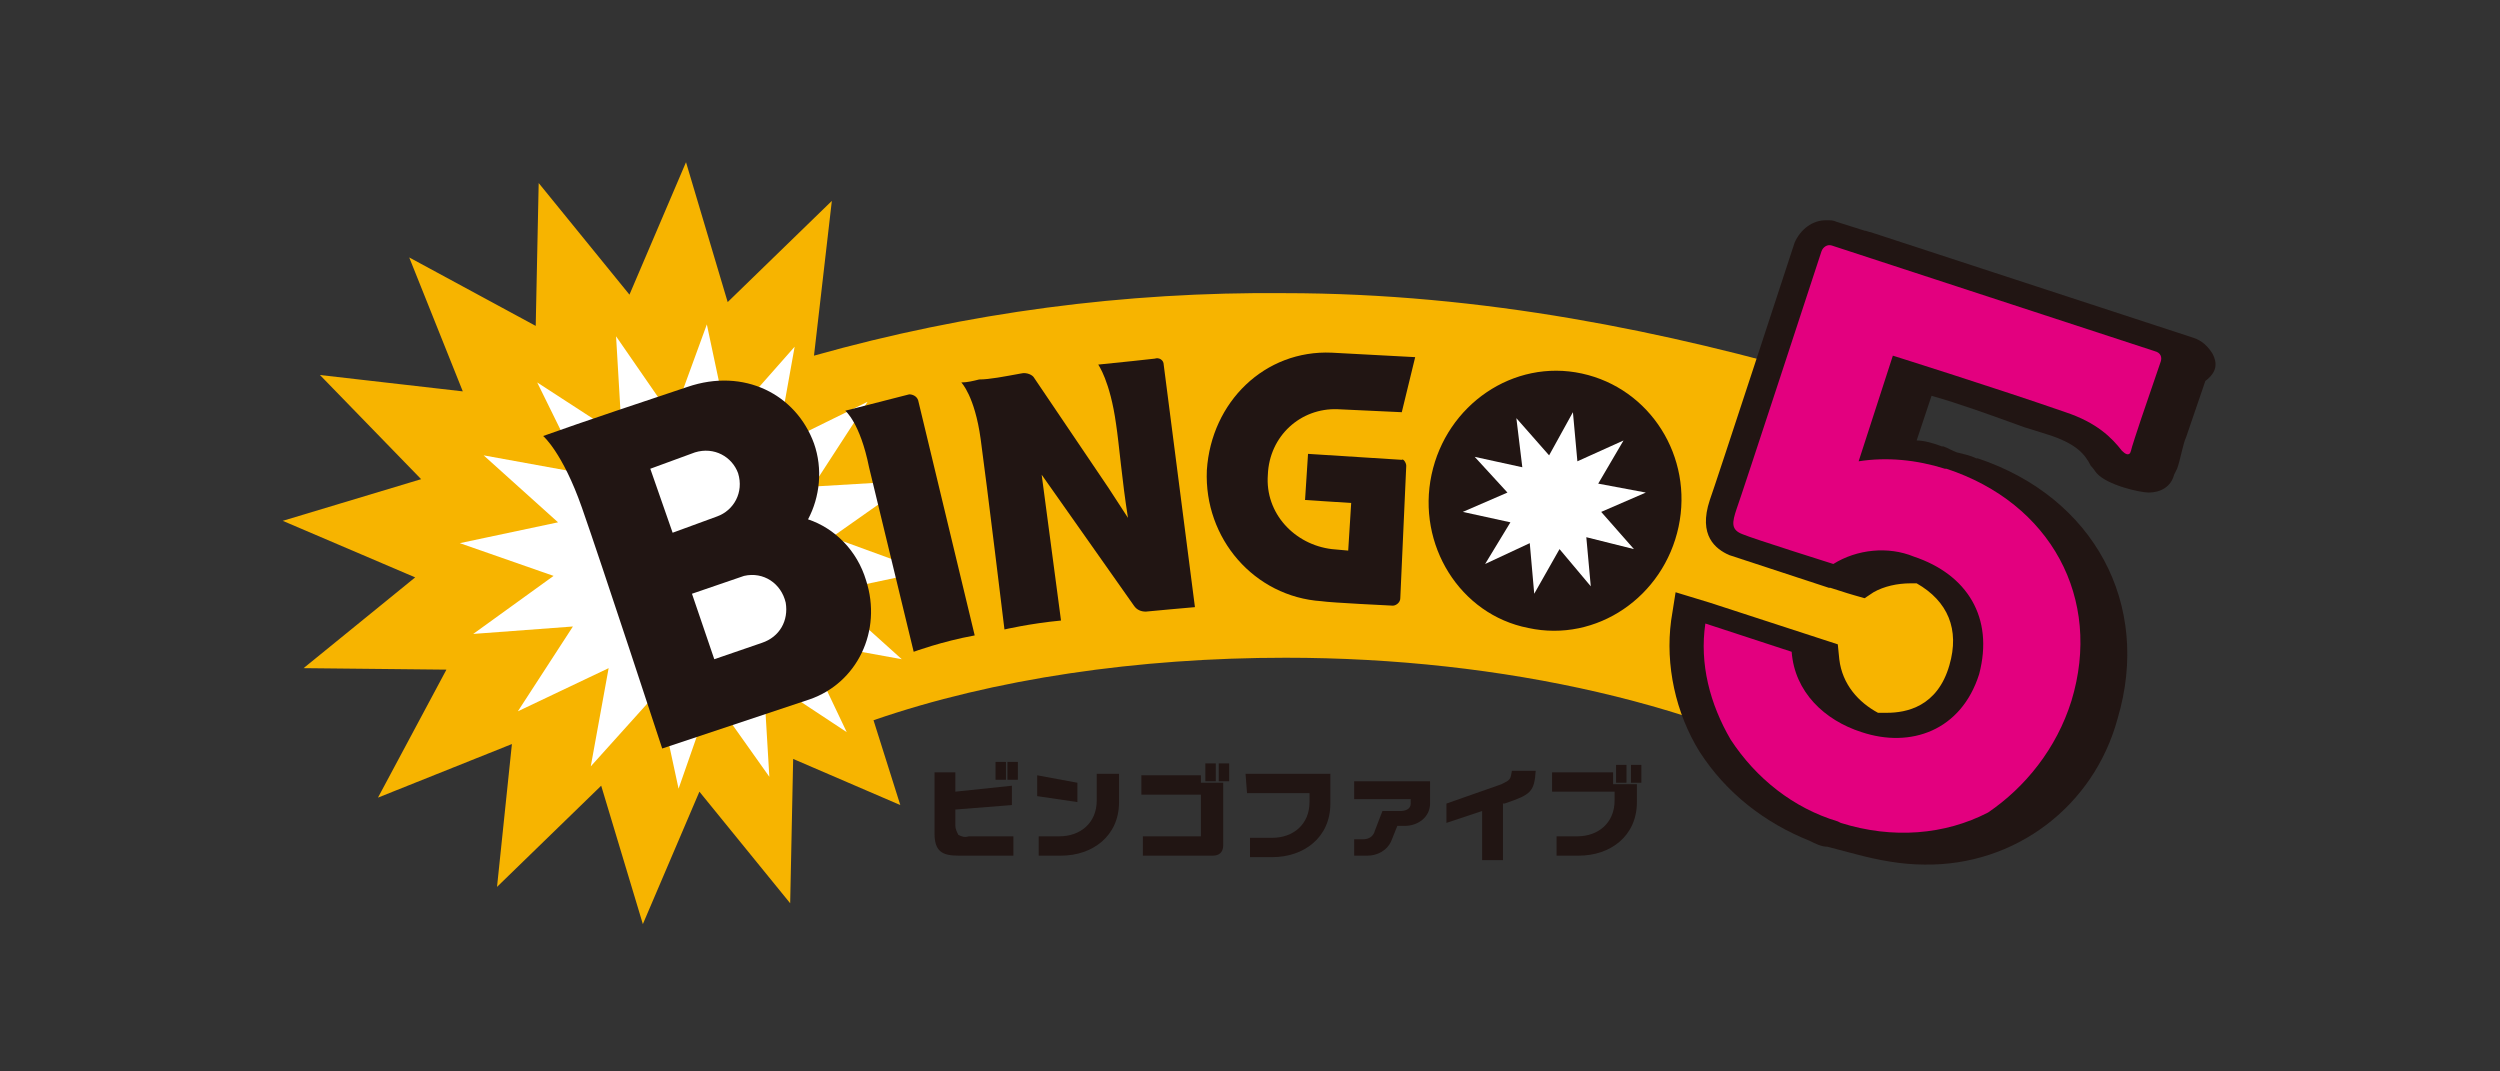 <?xml version="1.0" encoding="utf-8"?>
<!-- Generator: Adobe Illustrator 23.0.6, SVG Export Plug-In . SVG Version: 6.00 Build 0)  -->
<svg version="1.1" xmlns="http://www.w3.org/2000/svg" xmlns:xlink="http://www.w3.org/1999/xlink" x="0px" y="0px"
	 viewBox="0 0 168 72" style="enable-background:new 0 0 168 72;" xml:space="preserve">
<rect x="0" y="0" width="168" height="72" fill="#333333" stroke="none"/>
<style type="text/css">
	.st0{display:none;}
	.st1{display:inline;}
	.st2{fill:#F29600;}
	.st3{fill:#FFFFFF;}
	.st4{fill:#1D2087;}
	.st5{fill:url(#SVGID_1_);}
	.st6{fill:#C5006F;}
	.st7{fill:url(#SVGID_2_);}
	.st8{fill:url(#SVGID_3_);}
	.st9{fill:#7E0043;}
	.st10{fill:#E3007F;}
	.st11{fill:url(#SVGID_4_);}
	.st12{fill:#F7B400;}
	.st13{fill:#211513;}
	.st14{fill:#231815;}
	.st15{fill:#2C4197;}
	.st16{fill:#E50012;}
</style>
<g id="レイヤー_1">
	<g class="st0">
		<title>logo_Drawer_bingo5</title>
		<g class="st1">
			<g>
				<polygon class="st2" points="148,65.2 148,10.6 71.9,21 71.9,55.4 				"/>
				<polygon class="st3" points="84.8,55.8 84.8,48.3 79.3,47.7 82.5,41.1 77.3,38.2 82.5,35.3 79.8,29.1 84.9,30.5 84.8,20.7 
					89.1,28.1 93.6,19.4 93.7,29.5 102.3,25.3 96.8,34.7 106.1,38.1 96.9,41.6 102.2,51 93.7,46.9 93.5,56.9 89,48.3 				"/>
				<g>
					<path class="st4" d="M40.8,56.3L20,58.5v-0.2c2.6-2.3,2.3-5.9,2.3-9.2V24.8c0-3.4,0.4-7-2.3-9.4v-0.2l13.5,2.1v0.2
						c-2.3,1.5-2,5.1-2,8.3v24.6c1.5,0.7,3.2,0.9,4.8,0.7c2.3-0.1,4.5-1.1,6-2.9L40.8,56.3z"/>
					<path class="st4" d="M58.1,39.7c0.1,2.1-0.2,4.3-1,6.3c-0.9,2-2.2,3.3-3.8,3.4c-1.7,0.1-3.2-1.6-4.1-3.8
						c-1-2.9-1.5-5.9-1.5-8.9c0-5,1.6-10.3,5.2-9.9C56.9,27.2,58.1,34.6,58.1,39.7z M64.3,38.3c0-10.4-4.5-16.8-11.2-17.9
						c-7.2-1.2-13.9,5.1-13.9,17.3c0,12,6.3,18.9,13.5,18.1C59.2,55,64.3,48.5,64.3,38.3z"/>
					<path class="st4" d="M77.4,31.2c-0.4-1.5-1.2-2-2.1-2.1c-0.5-0.1-0.9,0-1.3,0.1v17.4c0,2.5,0,4.4,1.2,6v0.1l-7.5,0.7v-0.1
						c1.4-1.5,1.2-4.1,1.2-6.4V28.7c-0.5-0.2-1-0.3-1.5-0.3c-1.3-0.1-2.6,0.4-3.4,1.4L63.6,30l1.2-7.1l0.6,0.2L78.2,25L77.4,31.2z"
						/>
					<path class="st4" d="M89.1,40.1c0.1,1.6-0.2,3.2-0.6,4.8c-0.6,1.5-1.4,2.5-2.4,2.6c-1.1,0.1-2-1.2-2.5-2.9
						c-0.6-2.2-0.9-4.4-0.9-6.7c0-3.7,1-7.8,3.2-7.5C88.3,30.5,89.1,36.2,89.1,40.1z M93.1,39c0-8-3-12.9-7.4-13.5
						c-4.6-0.7-8.8,4.2-8.8,13.2c0,8.9,3.9,14.1,8.5,13.6C89.8,51.9,93.1,46.9,93.1,39z"/>
				</g>
				<g>
					
						<linearGradient id="SVGID_1_" gradientUnits="userSpaceOnUse" x1="10367.107" y1="-10282.384" x2="10367.107" y2="-10223.069" gradientTransform="matrix(0.347 0 0 -0.347 -3478.746 -3515.72)">
						<stop  offset="5.620001e-02" style="stop-color:#90004F"/>
						<stop  offset="0.23" style="stop-color:#E3007F"/>
						<stop  offset="0.444" style="stop-color:#90004F"/>
						<stop  offset="1" style="stop-color:#690035"/>
					</linearGradient>
					<path class="st5" d="M122.4,41.8c0-3.4,1.8-6.2,4.3-7.1c-1-0.6-2.1-1-3.3-1c-3.9,0-7.1,3.8-7.1,8.4s3.2,8.4,7.1,8.4
						c1.4,0,2.7-0.5,3.8-1.4C124.5,48.4,122.4,45.4,122.4,41.8z"/>
					<polygon class="st6" points="129.7,11.7 123.4,7.5 124.4,6.8 129.2,9.5 136,14 					"/>
					
						<linearGradient id="SVGID_2_" gradientUnits="userSpaceOnUse" x1="10375.227" y1="-11528.31" x2="10378.661" y2="-11536.958" gradientTransform="matrix(0.241 0 0 -0.241 -2364.095 -2725.418)">
						<stop  offset="5.620001e-02" style="stop-color:#90004F"/>
						<stop  offset="0.23" style="stop-color:#E3007F"/>
						<stop  offset="0.444" style="stop-color:#90004F"/>
						<stop  offset="1" style="stop-color:#690035"/>
					</linearGradient>
					<path class="st7" d="M128.9,25.5c1.9,0.3,3.8,0.8,5.7,1.4c1.9,0.8,8.6,4.3,8.6,15.1c0,7.5-3.8,11.6-5.4,12.9
						c-2.2,1.8-6.9,3.4-10.6,4.4c0,0,11.3-3.9,11.3-16.5C138.3,30.2,130.6,26.4,128.9,25.5z"/>
					
						<linearGradient id="SVGID_3_" gradientUnits="userSpaceOnUse" x1="9241.949" y1="-10456.994" x2="9241.155" y2="-10454.733" gradientTransform="matrix(0.347 0 0 -0.347 -3085.133 -3580.978)">
						<stop  offset="5.620001e-02" style="stop-color:#90004F"/>
						<stop  offset="0.23" style="stop-color:#E3007F"/>
						<stop  offset="0.444" style="stop-color:#90004F"/>
						<stop  offset="1" style="stop-color:#690035"/>
					</linearGradient>
					<path class="st8" d="M122.9,50c-3.1,0-5.6-3.5-5.6-7.9s2.5-7.9,5.6-7.9c1.6,0.1,3,0.9,3.8,2.2c-1-1.8-2.9-3-5-3.2
						c-3.6,0-6.5,4-6.5,9s2.9,9,6.5,9c2.4,0,4.5-1.8,5.6-4.5C126.5,48.7,124.8,50,122.9,50z"/>
					<polygon class="st9" points="120.7,26.6 129.2,25.7 135.8,14.9 136.1,14 131.8,11.7 129.5,11.5 					"/>
					<path class="st10" d="M124.1,25.8c1.8-0.1,3.7,0.2,5.4,1c1.7,0.8,3.1,2,4.3,3.5c1.2,1.6,2.2,3.4,2.8,5.4c0.7,2.1,1,4.3,1,6.5
						c0,2.5-0.4,5-1.3,7.4c-0.8,2.1-1.9,4-3.5,5.5c-1.4,1.4-3.2,2.5-5.1,3.2c-2,0.7-4,0.9-6.1,0.6c-3.8-0.4-7.3-2.4-9.7-5.5
						c-1.2-1.5-2.1-3.2-2.6-5.1c-0.6-2-0.9-4.1-0.9-6.2c0-1.3,0.2-2.6,0.4-4c0.2-1.3,0.6-2.6,1-3.9c0.4-1.3,0.9-2.5,1.4-3.7
						s1.1-2.4,1.7-3.5l10.5-19.5l6.1,4l-8.8,15l0.1,0.1c0.2-0.1,0.5-0.2,0.7-0.3c0.3-0.1,0.5-0.2,0.8-0.2c0.3-0.1,0.6-0.1,0.8-0.2
						C123.5,25.8,123.8,25.8,124.1,25.8z M121.5,51.1c1,0.1,1.9-0.1,2.8-0.6s1.6-1.2,2.2-2c0.6-0.9,1.1-1.9,1.4-2.9
						c0.3-1.1,0.5-2.2,0.5-3.3s-0.2-2.3-0.5-3.4c-0.3-1.1-0.7-2.1-1.3-3c-0.5-0.8-1.3-1.5-2.1-2.1c-0.8-0.5-1.8-0.8-2.8-0.7
						c-1,0-1.9,0.3-2.7,0.9c-0.8,0.5-1.5,1.2-2,2c-0.5,0.9-1,1.8-1.2,2.8c-0.3,1-0.4,2.1-0.5,3.1c0,1,0.1,2.1,0.4,3.1s0.7,2,1.2,2.8
						s1.2,1.6,2,2.2C119.6,50.7,120.6,51,121.5,51.1"/>
					
						<linearGradient id="SVGID_4_" gradientUnits="userSpaceOnUse" x1="10352.198" y1="-11535.39" x2="10356.353" y2="-11545.753" gradientTransform="matrix(0.241 0 0 -0.241 -2364.095 -2725.418)">
						<stop  offset="5.620001e-02" style="stop-color:#90004F"/>
						<stop  offset="0.23" style="stop-color:#E3007F"/>
						<stop  offset="0.444" style="stop-color:#90004F"/>
						<stop  offset="1" style="stop-color:#690035"/>
					</linearGradient>
					<path class="st11" d="M121.1,26.5c1.5-1,3.2-1.4,5-1.4c1.5,0,3,0.3,4.3,0.8c4.2,1.8,8.9,6.4,8.9,16c0,15.4-11.2,17.6-14.8,17.6
						c-2.3,0-4.7-0.5-6.7-1.6c2,0.8,4.1,1.1,6.2,1c3.2,0,13.4-3,13.4-17.1c0-4.4-1.4-8.6-4.2-12c-2.1-2.5-5.3-4-8.6-4
						C123.5,25.7,122.2,26,121.1,26.5z"/>
				</g>
			</g>
		</g>
	</g>
	<g>
		<g>
			<g>
				<path class="st12" d="M123.1,25.5c-11-3.2-23.4-5.8-36.8-5.8c-10.7-0.1-21.3,1.3-31.6,4.2l1.2-10.4l-7,6.8l-2.8-9.4l-3.8,8.9
					l-6.1-7.5L36,21.9l-8.5-4.6l3.6,9l-9.6-1.1l6.8,7L19,35l8.9,3.8l-7.5,6.1l9.6,0.1l-4.6,8.6l9-3.6l-1,9.6l7-6.8l2.8,9.3l3.8-8.9
					l6.1,7.5l0.2-9.7l7.2,3.1l-1.8-5.7c8.1-2.8,17.8-4.2,27.7-4.2c14.6,0,28.6,3.2,38.2,8.9l10.5-2.1l2.7-9
					C132.3,38.3,124,25.7,123.1,25.5z"/>
				<polygon class="st3" points="61.3,32.3 55.9,36.1 62.2,38.4 55.6,39.8 60.6,44.3 54,43.1 56.9,49.2 51.3,45.5 51.7,52.2 
					47.8,46.7 45.6,53 44.2,46.5 39.7,51.5 40.9,44.9 34.8,47.8 38.5,42.1 31.8,42.6 37.2,38.7 30.9,36.5 37.5,35.1 32.5,30.6 
					39.1,31.8 36.1,25.7 41.8,29.4 41.4,22.6 45.2,28.1 47.5,21.8 48.9,28.4 53.4,23.3 52.2,30 58.3,27 54.6,32.7 				"/>
			</g>
			<path class="st13" d="M148.7,23.8c-0.3-0.5-0.7-0.9-1.3-1.1l-21.7-7.1c-0.1,0-0.3-0.1-0.4-0.1l-1.9-0.6c-0.2-0.1-0.4-0.1-0.7-0.1
				c-0.9,0-1.7,0.6-2.1,1.5c0,0-5.4,16.5-5.7,17.3c-0.8,2.4,0.4,3.3,1.3,3.7l6.7,2.2h0.1c0.9,0.3,1.6,0.5,1.6,0.5l0.7,0.2l0.6-0.4
				c0.7-0.4,1.6-0.6,2.5-0.6c0.2,0,0.4,0,0.4,0c2.1,1.2,2.9,3.1,2.2,5.5c-0.8,2.8-2.9,3.2-4.2,3.2c-0.2,0-0.4,0-0.6,0
				c-1.3-0.7-2.4-1.9-2.6-3.6l-0.1-1l-8.6-2.8l0,0l-2.3-0.7l-0.3,1.9c-0.4,3,0.3,6.2,1.9,8.8c1.8,2.8,4.4,4.8,7.4,6
				c0.4,0.2,0.8,0.4,1.2,0.4l1.9,0.5c1.5,0.4,3.1,0.7,4.6,0.7l0,0c6.1,0.1,11.4-3.9,13-9.8l0,0c2.3-7.7-1.6-14.9-9.4-17.5h-0.1
				c-0.4-0.2-0.9-0.3-1.3-0.4c-0.3-0.1-0.6-0.3-0.9-0.4h-0.1c-0.5-0.2-1.2-0.4-1.7-0.4l1-3c1.8,0.5,4,1.3,6.2,2.1l0,0l1.6,0.5
				c1.9,0.6,2.5,1.3,2.9,2.1c0.2,0.2,0.3,0.4,0.4,0.5c0.7,0.8,2.9,1.3,3.5,1.3c0.8,0,1.5-0.4,1.7-1.2c0,0,0.1-0.2,0.2-0.4
				c0.2-0.5,0.4-1.7,0.6-2.1l1.3-3.8C149,25,149,24.4,148.7,23.8z"/>
			<path class="st10" d="M139.2,47.1c2.1-6.9-1.4-13.3-8.4-15.6h-0.1c-1.9-0.6-3.9-0.8-5.8-0.5l2.3-7.1c0,0,7,2.2,11.6,3.8l0,0
				c2.1,0.7,3.1,1.7,3.8,2.6c0.2,0.2,0.5,0.4,0.6,0c0-0.1,0.5-1.6,0.7-2.2l0,0l1.3-3.8c0.1-0.3,0-0.6-0.4-0.7l0,0l-21.7-7.1
				c-0.3-0.1-0.6,0.1-0.7,0.4l0,0c0,0-5.4,16.5-5.7,17.3c-0.3,0.9-0.4,1.4,0.4,1.7c0.7,0.3,6.1,2,6.1,2c1.6-1,3.7-1.2,5.4-0.5
				c3.6,1.2,5.4,4.1,4.4,7.9c-1.2,3.8-4.6,5-7.9,3.9c-2.5-0.8-4.5-2.7-4.7-5.4l-5.8-1.9c-0.4,2.7,0.3,5.4,1.7,7.8
				c1.7,2.6,4.2,4.6,7.2,5.5l0.2,0.1c3.5,1.1,7,0.8,9.9-0.7C136.1,52.9,138.2,50.3,139.2,47.1L139.2,47.1z"/>
			<path class="st14" d="M73.9,29.7L73.9,29.7L73.9,29.7L73.9,29.7z"/>
			<path class="st13" d="M68.6,25.1c-1.1,0.2-2.1,0.4-2.8,0.4c-0.4,0.1-0.8,0.2-1.2,0.2c0,0,0.9,0.9,1.3,3.8
				c0.4,2.9,1.6,12.8,1.6,12.8s1.7-0.4,3.8-0.6l-1.3-9.8l6.2,8.8c0.2,0.3,0.5,0.4,0.8,0.4c0,0,3.2-0.3,3.3-0.3l-2.1-16.3
				c0-0.3-0.3-0.5-0.6-0.4c0,0-2.7,0.3-3.8,0.4c0,0,0.8,1.1,1.2,4c0.2,1.3,0.4,3.8,0.8,6.3l-1.3-2l-5-7.4C69.4,25.2,69,25,68.6,25.1
				z"/>
			<path class="st13" d="M106.3,25.1c-4.6-1-9.1,2.1-10.1,6.8s1.9,9.4,6.5,10.3c4.6,1,9.1-2.1,10.1-6.8
				C113.8,30.7,110.9,26.1,106.3,25.1z"/>
			<path class="st13" d="M94.5,31.3l-0.4,8.9c0,0.3-0.3,0.5-0.5,0.5c0,0-4.2-0.2-4.8-0.3c-4.5-0.3-7.9-4.2-7.7-8.8
				c0.3-4.6,3.9-8.1,8.4-7.9l5.6,0.3l-0.9,3.7l-4.3-0.2c-2.5-0.1-4.6,1.8-4.7,4.4c-0.2,2.6,1.8,4.7,4.3,5l1.1,0.1l0.2-3.2l-3.1-0.2
				l0.2-3.1l6.3,0.4C94.3,30.8,94.5,31.1,94.5,31.3z"/>
			<polygon class="st3" points="109.8,36.9 106.6,36.1 106.9,39.4 104.8,36.9 103.1,39.9 102.8,36.5 99.8,37.9 101.5,35.1 
				98.3,34.4 101.3,33.1 99.1,30.7 102.3,31.4 101.9,28.1 104.1,30.6 105.7,27.7 106,31 109.1,29.6 107.4,32.5 110.6,33.1 
				107.6,34.4 			"/>
			<path class="st13" d="M54.3,34.9c0.8-1.5,1-3.4,0.4-5.1c-1.2-3.3-4.7-5.1-8.5-3.8c-2.1,0.7-7.2,2.4-9.7,3.3c0,0,1.3,1.1,2.6,4.8
				s5.4,16.2,5.4,16.2s7.5-2.5,9.9-3.3c3.2-1.1,4.9-4.6,3.8-8C57.6,37,56.1,35.5,54.3,34.9z M43.7,31.5l3-1.1
				c1.3-0.4,2.5,0.3,2.9,1.4c0.4,1.3-0.3,2.5-1.4,2.9l0,0l-3,1.1L43.7,31.5z M51.2,43.2L48,44.3l-1.5-4.4l3.5-1.2
				c1.3-0.3,2.5,0.5,2.8,1.8C53,41.7,52.4,42.8,51.2,43.2L51.2,43.2z"/>
			<path class="st13" d="M65.5,42.7l-3.8-15.8c-0.1-0.3-0.4-0.4-0.6-0.4l-4.3,1.1c0,0,1,0.8,1.6,3.8c0.7,2.9,3,12.4,3,12.4
				S63.3,43.1,65.5,42.7"/>
			<g>
				<path class="st13" d="M64.4,56.1c-0.1-0.2-0.2-0.4-0.2-0.6v-1.1l3.8-0.3v-1.3l-3.8,0.4v-1.3h-1.4V56c0,1.2,0.5,1.5,1.6,1.5h3.7
					v-1.3h-3C64.8,56.3,64.6,56.2,64.4,56.1z"/>
				<rect x="67.7" y="51.2" class="st13" width="0.7" height="1.2"/>
				<rect x="66.9" y="51.2" class="st13" width="0.7" height="1.2"/>
				<path class="st13" d="M80.7,52.1h-4v1.3h4v2.8h-3.9v1.3h4.7c0.4,0,0.7-0.2,0.7-0.7v-4.2h-1.5L80.7,52.1z"/>
				<path class="st13" d="M100.9,52.7l-3.7,1.3v1.3l2.4-0.8v3.3h1.4v-3.8h0.1c1.8-0.6,2-0.8,2.1-2.2h-1.6
					C101.5,52.4,101.5,52.4,100.9,52.7z"/>
				<polygon class="st13" points="72.4,52.6 69.7,52.1 69.7,53.5 72.4,53.9 				"/>
				<rect x="81.9" y="51.3" class="st13" width="0.7" height="1.2"/>
				<rect x="81" y="51.3" class="st13" width="0.7" height="1.2"/>
				<rect x="109.6" y="51.4" class="st13" width="0.7" height="1.2"/>
				<rect x="108.6" y="51.4" class="st13" width="0.7" height="1.2"/>
				<path class="st13" d="M83.8,53.3H88v0.6c0,1.5-1.1,2.4-2.5,2.4H84v1.3h1.5c2.1,0,3.9-1.3,3.9-3.6V52h-5.7L83.8,53.3L83.8,53.3z"
					/>
				<path class="st13" d="M73.7,53.8c0,1.5-1.1,2.4-2.5,2.4h-1.4v1.3h1.5c2.1,0,3.9-1.3,3.9-3.6v-1.9h-1.5V53.8z"/>
				<path class="st13" d="M108.4,51.9h-4.1v1.3h4.2v0.6c0,1.5-1.1,2.4-2.5,2.4h-1.4v1.3h1.5c2.1,0,3.9-1.3,3.9-3.6v-1.2h-1.6
					L108.4,51.9z"/>
				<path class="st13" d="M91,53.7h3.8V54c0,0.4-0.4,0.5-0.7,0.5h-1.2l-0.5,1.3c-0.1,0.4-0.4,0.6-0.8,0.6H91v1.1h0.9
					c0.6,0,1.3-0.3,1.6-1l0.4-1h0.5c0.9,0,1.7-0.6,1.7-1.5v-1.5H91L91,53.7z"/>
			</g>
		</g>
	</g>
</g>
<g id="レイヤー_2" class="st0">
	<g id="レイヤー_6" class="st1">
		<g>
			<polygon class="st2" points="20,61.4 20,11.6 86.1,22.6 86.2,51 			"/>
			<polygon class="st3" points="80.2,51.5 80.1,45.3 84.7,44.8 82,39.3 86.3,36.9 82,34.5 84.7,28.9 80,30.5 80.1,22.3 76.6,28.5 
				72.8,21.3 72.8,29.6 65.6,26.1 70.1,34 62.4,36.8 70.1,39.7 65.7,47.5 72.7,44.1 72.9,52.4 76.6,45.3 			"/>
			<polygon class="st15" points="29.6,47.1 29.6,30.8 29.6,30.8 32.4,46.9 35.2,46.7 37.9,31.1 37.9,31.1 37.9,46.5 40.6,46.3 
				40.6,26.8 36.3,26.5 33.9,40.2 33.9,40.2 31.6,26.1 26.4,25.6 26.4,47.4 			"/>
			<polygon class="st15" points="46.4,45.9 46.4,27.2 43.8,27 43.8,46.1 			"/>
			<polygon class="st15" points="51.3,45.5 51.3,32.4 51.3,32.4 54.3,45.3 57.2,45.1 57.2,28.1 55.2,27.9 55.2,39.9 55.1,39.9 
				52.3,27.7 49,27.4 49,45.7 			"/>
			<polygon class="st15" points="61.4,44.7 61.4,28.4 59.3,28.2 59.3,44.9 			"/>
			<path class="st16" d="M101.5,30c-0.4-1.6-1-3.2-2-4.6c-0.7-1.1-1.8-2-3-2.6c-1.1-0.5-2.4-0.7-3.6-0.5c-1.2,0.2-2.4,0.7-3.4,1.5
				c-1.1,0.8-1.9,1.9-2.6,3c-0.8,1.3-1.3,2.8-1.7,4.3c-0.4,1.8-0.6,3.6-0.6,5.4c0,1.8,0.2,3.6,0.6,5.4c0.3,1.5,0.9,2.9,1.6,4.3
				c0.6,1.2,1.5,2.2,2.5,3c1,0.8,2.1,1.3,3.3,1.4c1.2,0.2,2.5,0,3.6-0.6c1.2-0.6,2.3-1.5,3-2.7c1-1.4,1.7-3,2.1-4.6
				c0.5-2.1,0.8-4.3,0.8-6.4C102.2,34.3,102,32.2,101.5,30L101.5,30z M96.3,39.4c0,0.5-0.1,1-0.1,1.5c-0.1,0.5-0.1,0.9-0.3,1.4
				c-0.1,0.4-0.2,0.8-0.4,1.2c-0.2,0.4-0.3,0.7-0.6,1.1c-0.2,0.3-0.4,0.5-0.6,0.7c-0.2,0.2-0.4,0.3-0.6,0.4
				c-0.2,0.1-0.4,0.1-0.6,0.1c-0.2,0-0.5-0.1-0.6-0.3c-0.3-0.2-0.5-0.4-0.7-0.7c-0.2-0.3-0.4-0.7-0.6-1c-0.2-0.4-0.4-0.8-0.5-1.3
				c-0.1-0.5-0.3-1-0.4-1.6c-0.1-0.6-0.2-1.2-0.3-1.8c-0.1-0.6-0.1-1.2-0.2-1.8c0-0.6-0.1-1.2-0.1-1.7c0-1,0.1-1.9,0.2-2.9
				c0.1-0.9,0.3-1.8,0.6-2.6c0.2-0.7,0.6-1.3,1-1.9c0.3-0.4,0.8-0.7,1.3-0.7c0.6,0,1.1,0.2,1.5,0.7c0.6,0.7,1,1.6,1.2,2.5
				c0.3,1.2,0.6,2.3,0.7,3.6c0.1,1.2,0.2,2.5,0.2,3.7C96.3,38.5,96.3,39,96.3,39.4L96.3,39.4z"/>
			<path class="st16" d="M146.7,26.7c-0.7-2.4-1.9-4.6-3.5-6.5c-1.4-1.6-3.2-2.7-5.1-3.4c-2-0.6-4-0.7-6-0.4c-2,0.3-3.9,1.1-5.6,2.2
				c-1.7,1.1-3.2,2.6-4.3,4.3c-1.3,1.8-2.2,3.8-2.8,5.9c-0.7,2.4-1,4.9-1,7.4c0,2.5,0.3,5,0.9,7.4c0.6,2.1,1.4,4.1,2.6,5.9
				c1.1,1.7,2.5,3.1,4.2,4.2c1.7,1.1,3.5,1.9,5.5,2.1c2,0.3,4,0.1,6-0.5c2-0.7,3.8-1.9,5.3-3.5c1.7-1.9,3-4.1,3.8-6.6
				c1-3,1.5-6.2,1.4-9.3C148,32.9,147.6,29.7,146.7,26.7z M138.2,40.3c0,0.7-0.1,1.4-0.2,2.1c-0.1,0.7-0.3,1.3-0.5,1.9
				c-0.2,0.6-0.4,1.2-0.7,1.7c-0.3,0.5-0.6,1-1,1.5c-0.3,0.4-0.7,0.8-1.2,1.1c-0.4,0.3-0.8,0.5-1.3,0.6c-0.4,0.1-0.9,0.2-1.3,0.1
				c-0.5-0.1-0.9-0.2-1.4-0.5c-0.5-0.3-0.9-0.6-1.3-1c-0.4-0.5-0.8-0.9-1.1-1.5c-0.3-0.6-0.6-1.2-0.9-1.8c-0.3-0.7-0.5-1.5-0.7-2.2
				c-0.2-0.8-0.4-1.6-0.5-2.5c-0.1-0.9-0.3-1.7-0.3-2.6c-0.1-0.9-0.1-1.7-0.1-2.4c0-1.3,0.1-2.7,0.3-4c0.2-1.3,0.6-2.5,1.1-3.6
				c0.4-1,1-1.9,1.8-2.7c0.7-0.7,1.6-1.1,2.6-1.2c1.1-0.1,2.2,0.2,3,1c1,1,1.7,2.2,2.1,3.5c0.6,1.6,1,3.3,1.2,5.1
				c0.3,1.7,0.4,3.5,0.4,5.3C138.3,39,138.3,39.7,138.2,40.3L138.2,40.3z"/>
			<path class="st16" d="M74.9,25.6l6.9-1c-0.9,0.7-1.5,1.9-1.5,4.1v15.5c1.6,0.6,3.5,0.1,4.5-1.3l-0.1,6.2l-9.8-1
				c0.9-0.9,1.3-2.2,1.2-3.4V28.7C76.2,27.6,75.8,26.4,74.9,25.6z"/>
			<path class="st16" d="M119.2,19.1l-16.1,2.6l-0.9,8.7c1.3-2,2.6-3.4,4.7-3.4v20.1c0.1,1.6-0.5,3.2-1.6,4.3l9.7,1.3
				c-1.1-1.6-1.7-3.5-1.8-5.5V26.4c2.8-0.7,3.7,1.4,4.7,3.3L119.2,19.1L119.2,19.1z"/>
		</g>
	</g>
</g>
</svg>
